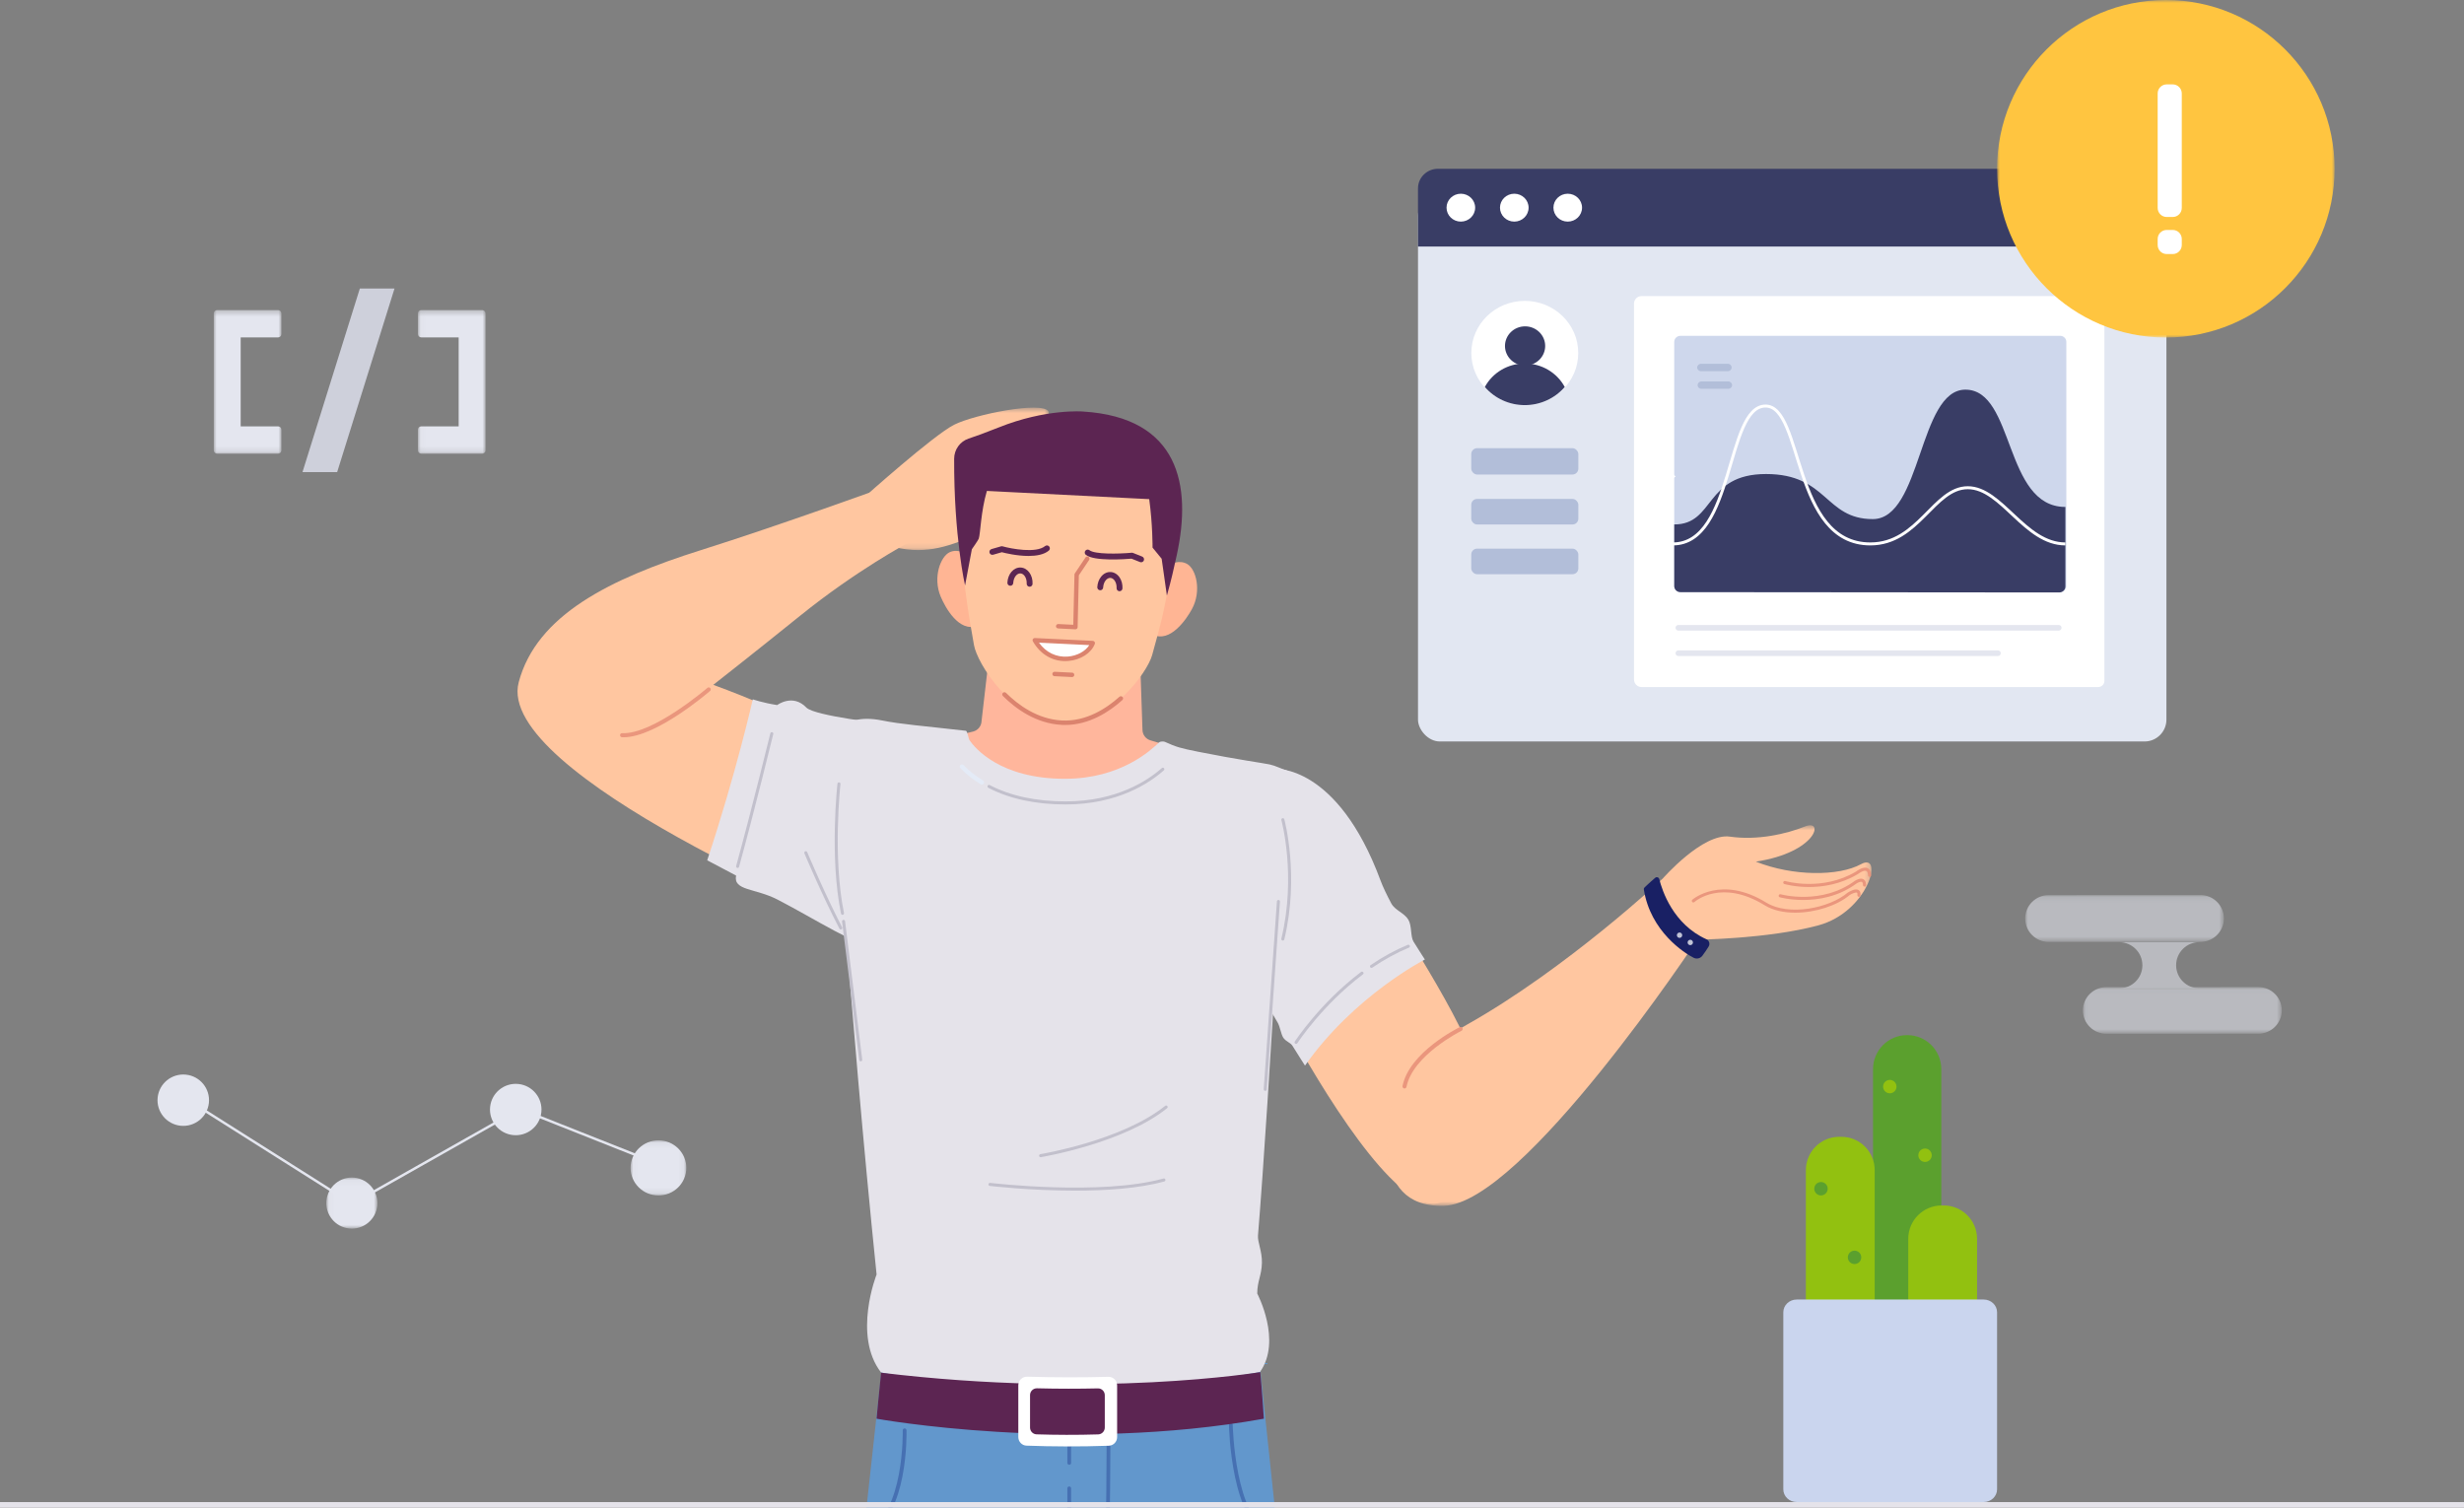<?xml version="1.0" encoding="UTF-8"?>
<svg width="438px" height="268px" viewBox="0 0 438 268" version="1.1" xmlns="http://www.w3.org/2000/svg" xmlns:xlink="http://www.w3.org/1999/xlink">
    <rect x="0" y="0" width="438" height="268" fill="#808080" stroke="none"/>
    <!-- Generator: Sketch 64 (93537) - https://sketch.com -->
    <title>插图</title>
    <desc>Created with Sketch.</desc>
    <defs>
        <polygon id="path-1" points="0.691 0.545 34.257 0.545 34.257 25.862 0.691 25.862"></polygon>
        <polygon id="path-3" points="0.656 0.598 86.774 0.598 86.774 68.244 0.656 68.244"></polygon>
        <polygon id="path-5" points="0 0.331 12.025 0.331 12.025 25.858 0 25.858"></polygon>
        <polygon id="path-7" points="0.026 0.331 12.051 0.331 12.051 25.858 0.026 25.858"></polygon>
        <polygon id="path-9" points="0 0.101 35.317 0.101 35.317 8.428 0 8.428"></polygon>
        <polygon id="path-11" points="0.019 0.022 35.371 0.022 35.371 8.314 0.019 8.314"></polygon>
        <polygon id="path-13" points="0.038 0.05 9.12 0.05 9.12 9.132 0.038 9.132"></polygon>
        <polygon id="path-15" points="0.022 0.078 9.933 0.078 9.933 9.876 0.022 9.876"></polygon>
        <polygon id="path-17" points="6.69642857e-06 0 60 0 60 60 6.69642857e-06 60"></polygon>
    </defs>
    <g id="异常错误" stroke="none" stroke-width="1" fill="none" fill-rule="evenodd">
        <g id="浏览器版本不兼容" transform="translate(-267, -378)">
            <g transform="translate(24, 200)" id="浏览器不兼容提醒">
                <g transform="translate(243, 178)">
                    <g id="插图">
                        <g id="男_尴尬" transform="translate(87.994, 61.698)">
                            <g transform="translate(4, 10)">
                                <g id="编组" transform="translate(60.193, 0.22)">
                                    <mask id="mask-2" fill="white">
                                        <use xlink:href="#path-1"></use>
                                    </mask>
                                    <g id="Clip-2"></g>
                                    <path d="M1.538,16.37 C1.538,16.37 13.786,5.407 17.433,3.576 C21.081,1.746 32.97,-0.627 34.186,1.203 C35.401,3.034 20.608,16.052 21.014,17.679 C29.728,17.679 34.299,17.51 27.206,20.561 C20.112,23.613 16.062,25.862 10.996,25.862 C5.93,25.862 -1.906,23.286 1.538,16.37" id="Fill-1" fill="#FFC6A0" mask="url(#mask-2)"></path>
                                </g>
                                <path d="M111.094,58.079 L110.457,39.291 L84.558,38.569 L82.487,56.491 C82.457,57.37 81.841,58.126 80.991,58.338 C76.975,59.343 74.844,59.695 74.844,59.695 C74.844,59.695 77.357,75.358 98.075,75.358 C118.794,75.358 119.798,62.219 119.798,62.219 C119.798,62.219 116.03,60.922 112.513,59.904 C111.695,59.667 111.123,58.932 111.094,58.079" id="Fill-3" fill="#FFB69C"></path>
                                <path d="M81.689,39.541 C78.473,40.761 76.031,36.267 75.224,34.357 C73.781,30.943 75.197,27.178 76.852,26.448 C78.367,25.781 79.856,26.815 79.856,26.815 C79.856,26.815 82.353,29.422 82.702,34.688 C82.911,37.84 81.689,39.541 81.689,39.541" id="Fill-19" fill="#FFB594"></path>
                                <path d="M112.93,41.102 C116.01,42.637 118.884,38.407 119.876,36.587 C121.65,33.334 120.613,29.447 119.038,28.555 C117.597,27.74 116.013,28.621 116.013,28.621 C116.013,28.621 113.271,30.966 112.402,36.171 C111.883,39.287 112.93,41.102 112.93,41.102" id="Fill-21" fill="#FFB594"></path>
                                <path d="M98.283,6.27 C84.872,5.6 77.504,15.822 79.174,29.605 C79.994,36.378 79.958,36.244 81.149,43.005 C81.69,46.079 87.719,56.285 96.814,56.739 C105.316,57.164 111.962,47.835 112.807,44.761 C114.587,38.283 114.675,38.138 115.892,31.439 C118.374,17.78 112.596,6.985 99.185,6.315 L98.283,6.27 Z" id="Fill-23" fill="#FFC6A0"></path>
                                <path d="M97.345,57.171 C97.152,57.171 96.957,57.166 96.761,57.157 C92.127,56.925 88.505,54.234 86.283,52.017 C86.13,51.864 86.129,51.616 86.282,51.462 C86.433,51.308 86.681,51.308 86.835,51.461 C88.96,53.58 92.414,56.153 96.8,56.373 C101.106,56.583 104.72,54.2 106.994,52.158 C107.154,52.014 107.401,52.027 107.545,52.189 C107.689,52.351 107.675,52.599 107.515,52.743 C105.234,54.791 101.656,57.171 97.345,57.171" id="Fill-25" fill="#DB836E"></path>
                                <path d="M99.153,6.629 C99.148,6.629 99.143,6.629 99.138,6.629 L98.237,6.584 C98.079,6.575 97.957,6.441 97.964,6.282 C97.973,6.122 98.106,6.001 98.265,6.008 L99.167,6.053 C99.325,6.061 99.447,6.196 99.439,6.355 C99.432,6.509 99.304,6.629 99.153,6.629" id="Fill-27" fill="#EA967D"></path>
                                <path d="M107.013,33.396 C107.005,33.396 106.996,33.396 106.987,33.395 C106.699,33.38 106.478,33.135 106.492,32.847 C106.517,32.357 106.395,31.876 106.159,31.527 C105.95,31.219 105.676,31.042 105.385,31.027 C105.102,31.013 104.804,31.162 104.565,31.448 C104.296,31.771 104.128,32.238 104.104,32.727 C104.089,33.016 103.846,33.242 103.556,33.224 C103.269,33.209 103.047,32.964 103.062,32.675 C103.098,31.953 103.348,31.278 103.765,30.777 C104.218,30.233 104.813,29.951 105.437,29.982 C106.053,30.012 106.631,30.362 107.022,30.939 C107.387,31.48 107.57,32.176 107.534,32.899 C107.52,33.179 107.289,33.396 107.013,33.396" id="Fill-29" fill="#5C2552"></path>
                                <path d="M91.03,32.598 C91.022,32.598 91.013,32.598 91.004,32.597 C90.716,32.582 90.495,32.337 90.509,32.048 C90.556,31.094 90.05,30.261 89.402,30.229 C88.737,30.2 88.168,30.975 88.121,31.928 C88.106,32.217 87.871,32.441 87.573,32.425 C87.286,32.411 87.065,32.165 87.079,31.877 C87.155,30.331 88.186,29.117 89.454,29.184 C90.687,29.245 91.628,30.553 91.551,32.1 C91.537,32.38 91.306,32.598 91.03,32.598" id="Fill-31" fill="#5C2552"></path>
                                <path d="M99.174,40.166 C99.168,40.166 99.161,40.166 99.155,40.165 L96.087,40.012 C95.872,40.002 95.705,39.817 95.716,39.601 C95.727,39.384 95.919,39.218 96.126,39.228 L98.793,39.361 L99.003,30.434 C99.004,30.36 99.028,30.287 99.069,30.225 L100.963,27.396 C101.083,27.215 101.326,27.167 101.506,27.289 C101.685,27.41 101.732,27.654 101.611,27.833 L99.781,30.567 L99.565,39.783 C99.563,39.888 99.518,39.989 99.44,40.061 C99.368,40.128 99.272,40.166 99.174,40.166" id="Fill-33" fill="#DB836E"></path>
                                <path d="M98.58,48.654 C98.573,48.654 98.567,48.654 98.56,48.653 L95.445,48.498 C95.229,48.487 95.063,48.303 95.074,48.086 C95.084,47.87 95.278,47.702 95.484,47.714 L98.599,47.869 C98.814,47.88 98.98,48.064 98.97,48.28 C98.96,48.491 98.786,48.654 98.58,48.654" id="Fill-35" fill="#DB836E"></path>
                                <path d="M102.258,42.611 L102.258,42.611 C101.092,45.656 94.874,47.198 91.948,42.109 L102.258,42.611" id="Fill-37" fill="#FFFFFF"></path>
                                <path d="M92.689,42.538 C93.937,44.279 95.779,45.173 97.829,45.012 C99.464,44.884 100.943,44.073 101.638,42.974 L92.689,42.538 Z M97.351,45.816 C94.975,45.816 92.904,44.559 91.61,42.305 C91.538,42.181 91.54,42.027 91.614,41.905 C91.689,41.782 91.822,41.714 91.967,41.717 L102.276,42.219 C102.402,42.225 102.516,42.291 102.585,42.397 C102.654,42.502 102.668,42.634 102.623,42.752 C101.991,44.399 100.089,45.622 97.89,45.794 C97.708,45.809 97.528,45.816 97.351,45.816 L97.351,45.816 Z" id="Fill-39" fill="#DB836E"></path>
                                <path d="M83.434,15.568 C82.338,19.292 82.306,23.093 81.989,24.052 C81.904,24.308 80.762,25.939 80.762,25.939 L79.553,32.377 C79.553,32.377 77.563,23.705 77.616,9.845 C77.622,8.223 78.653,6.776 80.186,6.266 C81.445,5.848 83.197,5.219 85.496,4.298 C93.953,0.905 100.525,1.454 100.525,1.454 C117.606,2.514 119.891,14.556 117.193,26.953 C116.625,29.564 116.241,31.288 115.434,34.169 L114.503,27.625 L112.883,25.642 C112.883,25.642 112.915,21.589 112.291,17.027 L83.434,15.568 Z" id="Fill-41" fill="#5C2552"></path>
                                <path d="M90.835,27.126 C88.772,27.126 86.667,26.615 86.092,26.464 L84.548,26.909 C84.273,26.988 83.983,26.828 83.903,26.55 C83.824,26.272 83.984,25.982 84.261,25.903 L85.944,25.418 C86.036,25.392 86.134,25.391 86.227,25.417 C87.786,25.851 92.181,26.69 93.778,25.372 C94.001,25.189 94.329,25.222 94.511,25.444 C94.694,25.667 94.662,25.997 94.44,26.181 C93.572,26.897 92.213,27.126 90.835,27.126" id="Fill-43" fill="#5C2552"></path>
                                <path d="M110.85,28.25 C110.786,28.25 110.721,28.238 110.657,28.212 L109.146,27.609 C108.055,27.702 102.524,28.112 101.028,26.931 C100.802,26.753 100.762,26.424 100.94,26.197 C101.119,25.97 101.446,25.93 101.673,26.109 C102.609,26.847 106.772,26.775 109.176,26.556 C109.258,26.548 109.34,26.561 109.416,26.59 L111.043,27.24 C111.31,27.348 111.441,27.652 111.335,27.92 C111.253,28.125 111.057,28.25 110.85,28.25" id="Fill-45" fill="#5C2552"></path>
                                <path d="M83.617,188.129 C83.484,188.129 83.366,188.031 83.345,187.895 C83.321,187.744 83.425,187.603 83.575,187.579 C83.796,187.545 83.936,187.477 83.961,187.395 C84.033,187.152 83.562,186.557 83.209,186.238 C79.505,183.701 76.075,176.824 77.416,172.123 C79.897,163.424 74.666,159.921 74.613,159.887 C74.485,159.804 74.448,159.633 74.53,159.504 C74.613,159.377 74.783,159.338 74.911,159.422 C74.968,159.458 80.537,163.186 77.946,172.275 C76.665,176.764 79.964,183.347 83.549,185.805 C83.766,185.996 84.69,186.875 84.49,187.552 C84.398,187.861 84.119,188.054 83.66,188.126 C83.645,188.128 83.632,188.129 83.617,188.129" id="Fill-47" fill="#EA967D"></path>
                                <path d="M87.519,189.014 C87.403,189.014 87.295,188.94 87.257,188.823 C87.21,188.678 87.29,188.522 87.435,188.474 C87.722,188.381 88.072,188.215 88.113,187.956 C88.178,187.553 87.579,186.945 87.186,186.656 C81.893,181.579 81.978,174.56 81.979,174.49 C81.983,174.337 82.13,174.232 82.261,174.22 C82.413,174.223 82.534,174.349 82.531,174.501 C82.529,174.569 82.454,181.352 87.539,186.233 C87.643,186.305 88.795,187.176 88.658,188.042 C88.59,188.473 88.235,188.795 87.604,189 C87.575,189.01 87.547,189.014 87.519,189.014" id="Fill-49" fill="#EA967D"></path>
                                <path d="M85.624,188.603 C85.503,188.603 85.392,188.523 85.358,188.4 C85.318,188.254 85.403,188.101 85.55,188.06 C85.748,188.005 85.991,187.904 86.029,187.739 C86.088,187.483 85.725,187.058 85.552,186.903 C79.53,182.164 79.499,174.419 79.499,174.341 C79.5,174.189 79.624,174.065 79.775,174.065 L79.777,174.065 C79.928,174.066 80.052,174.191 80.051,174.344 C80.051,174.419 80.087,181.899 85.904,186.478 C85.999,186.562 86.714,187.22 86.566,187.863 C86.487,188.208 86.195,188.454 85.698,188.593 C85.673,188.6 85.648,188.603 85.624,188.603" id="Fill-51" fill="#EA967D"></path>
                                <path d="M69.385,24.815 L65.603,14.781 C65.603,14.781 46.418,21.741 32.638,26.08 C16.436,31.182 3.401,37.621 0.214,49.563 C-4.166,65.973 60.199,92.482 60.199,92.482 C72.763,90.854 73.844,65.225 54.795,59.53 C49.931,55.462 34.799,50.038 34.799,50.038 C34.799,50.038 41.936,44.452 50.248,37.745 C60.259,29.666 69.385,24.815 69.385,24.815" id="Fill-53" fill="#FFC6A0"></path>
                                <path d="M133.347,65.669 C133.347,65.669 122.476,82.032 136.125,109.432 C143.169,122.484 155.73,142.859 163.146,142.247 C169.761,141.702 172.502,123.434 169.089,114.476 C165.677,105.519 151.039,83.502 151.039,83.502 C151.039,83.502 147.744,67.666 133.347,65.669" id="Fill-55" fill="#FFC6A0"></path>
                                <g id="编组" transform="translate(153.912, 74.403)">
                                    <mask id="mask-4" fill="white">
                                        <use xlink:href="#path-3"></use>
                                    </mask>
                                    <g id="Clip-58"></g>
                                    <path d="M1.38,50.874 C1.38,50.874 2.592,42.938 14.879,36.026 C32.59,26.064 49.684,10.049 49.684,10.049 C49.684,10.049 56.778,1.925 61.605,2.616 C66.431,3.308 71.522,2.188 74.97,0.803 C78.417,-0.581 77.046,5.426 66.21,7.058 C72.802,9.686 80.93,9.686 84.903,7.511 C89.02,5.257 86.281,15.966 77.318,18.388 C68.353,20.81 55.802,20.928 55.802,20.928 C55.802,20.928 24.768,67.839 10.774,68.237 C-3.22,68.635 1.38,50.874 1.38,50.874" id="Fill-57" fill="#FFC6A0" mask="url(#mask-4)"></path>
                                </g>
                                <path d="M227.122,90.537 C225.109,90.537 223.185,90.138 221.694,89.22 C214.029,84.499 209.391,88.476 209.198,88.647 C209.084,88.749 208.91,88.737 208.808,88.623 C208.708,88.509 208.719,88.335 208.832,88.233 C208.882,88.189 213.955,83.804 221.982,88.748 C225.946,91.19 233.15,89.766 236.471,86.96 C236.713,86.801 237.806,86.144 238.4,86.52 C238.672,86.691 238.782,87.013 238.728,87.475 C238.71,87.627 238.571,87.736 238.422,87.718 C238.27,87.7 238.163,87.562 238.181,87.411 C238.206,87.188 238.18,87.034 238.107,86.988 C237.892,86.853 237.208,87.143 236.796,87.405 C234.599,89.264 230.718,90.537 227.122,90.537" id="Fill-59" fill="#EA967D"></path>
                                <path d="M229.581,85.974 C227.006,85.974 225.225,85.452 225.19,85.442 C225.045,85.398 224.962,85.244 225.006,85.098 C225.05,84.951 225.205,84.869 225.349,84.912 C225.414,84.932 231.903,86.825 237.952,83.217 C238.05,83.137 239.195,82.255 239.989,82.62 C240.384,82.802 240.598,83.231 240.626,83.896 C240.632,84.049 240.514,84.178 240.362,84.184 C240.199,84.187 240.082,84.072 240.076,83.92 C240.063,83.617 239.998,83.233 239.76,83.123 C239.39,82.954 238.645,83.369 238.264,83.672 C235.197,85.503 232.029,85.974 229.581,85.974" id="Fill-61" fill="#EA967D"></path>
                                <path d="M228.55,88.277 C226.116,88.277 224.417,87.809 224.381,87.799 C224.235,87.758 224.151,87.605 224.192,87.458 C224.233,87.311 224.386,87.226 224.532,87.267 C224.604,87.288 231.793,89.259 237.749,84.863 C237.854,84.795 238.678,84.279 239.256,84.595 C239.566,84.764 239.723,85.112 239.723,85.63 C239.723,85.783 239.6,85.907 239.447,85.907 C239.296,85.907 239.171,85.783 239.171,85.63 C239.171,85.424 239.141,85.162 238.993,85.081 C238.762,84.955 238.266,85.187 238.061,85.318 C234.826,87.707 231.24,88.277 228.55,88.277" id="Fill-63" fill="#EA967D"></path>
                                <path d="M135.69,206.252 L151.176,412.459 C141.035,420.205 126.728,414.824 126.728,414.824 L102.958,224.939 C102.697,222.858 100.934,221.297 98.844,221.297 C96.751,221.297 94.986,222.863 94.729,224.948 L71.427,414.459 C58.09,418.584 47.037,413.004 47.037,413.004 L60.935,205.438 C59.585,202.455 61.472,201.407 61.472,201.407 L64.827,170.803 L131.901,170.608 L135.15,201.371 C135.15,201.371 136.738,202.071 135.69,206.252" id="Fill-79" fill="#6297CC"></path>
                                <path d="M65.332,56.953 C76.76,58.83 79.653,67.056 79.653,67.056 C84.492,81.141 76.249,99.643 65.16,97.417 C60.094,96.399 52.9,91.662 46.212,88.205 C42.255,86.158 38.312,86.65 38.853,83.938 L33.719,81.226 C38.853,65.767 41.825,52.614 41.825,52.614 C41.825,52.614 43.64,53.249 46.158,53.631 C46.158,53.631 48.941,51.529 51.373,54.105 C52.994,55.597 65.332,56.953 65.332,56.953" id="Fill-81" fill="#E5E3EA"></path>
                                <path d="M131.966,172.201 C95.077,178.811 64.617,172.264 64.617,172.264 C59.541,165.683 63.828,154.848 63.828,154.848 C58.971,107.565 55.943,60.547 55.943,60.547 C55.943,60.547 56.686,54.739 64.792,56.366 C68.275,57.065 71.75,57.293 79.71,58.203 C79.951,58.231 80.191,59.655 80.329,59.855 C81.305,61.279 85.801,66.738 97.289,66.738 C107.263,66.738 112.638,61.602 114.045,60.271 C114.263,60.066 114.873,60.078 115.078,60.17 C117.107,61.09 117.775,61.283 120.972,61.925 C127.823,63.301 132.683,63.961 133.695,64.185 C134.801,64.429 135.648,64.922 136.777,65.265 C136.777,65.265 133.693,122.721 131.626,147.907 C131.528,149.106 132.374,150.722 132.324,152.784 C132.271,155.048 131.492,156.026 131.492,158.236 C131.492,158.236 135.946,166.634 131.966,172.201" id="Fill-83" fill="#E5E3EA"></path>
                                <path d="M139.981,117.718 C139.981,117.718 139.09,116.346 137.765,114.213 C137.374,113.582 136.548,113.456 136.092,112.708 C135.707,112.076 135.529,110.751 135.114,110.056 C132.345,105.419 129.236,99.674 127.564,95.478 C123.364,84.94 124.006,64.97 134.55,64.97 C134.55,64.97 145.69,64.012 153.409,84.814 C153.837,85.968 154.525,87.395 155.321,88.892 C155.976,90.123 157.641,90.571 158.356,91.786 C159.006,92.889 158.708,94.771 159.274,95.685 C160.437,97.559 161.292,98.859 161.292,98.859 C161.292,98.859 148.765,105.243 139.981,117.718" id="Fill-85" fill="#E5E3EA"></path>
                                <path d="M82.544,67.77 C82.474,67.77 82.404,67.752 82.34,67.713 C81.002,66.891 79.784,65.93 78.721,64.856 C78.569,64.703 78.57,64.454 78.723,64.302 C78.877,64.149 79.124,64.15 79.277,64.304 C80.295,65.332 81.463,66.254 82.748,67.043 C82.932,67.156 82.99,67.398 82.877,67.583 C82.804,67.704 82.676,67.77 82.544,67.77" id="Fill-87" fill="#E4EBF7"></path>
                                <path d="M157.671,121.785 C157.647,121.785 157.624,121.782 157.6,121.778 C157.405,121.738 157.278,121.548 157.317,121.353 C158.513,115.353 167.121,111.063 167.487,110.884 C167.666,110.795 167.881,110.871 167.969,111.049 C168.056,111.229 167.982,111.444 167.803,111.532 C167.717,111.575 159.149,115.845 158.024,121.494 C157.989,121.666 157.839,121.785 157.671,121.785" id="Fill-89" fill="#EA967D"></path>
                                <path d="M98.073,188.678 C97.888,188.678 97.739,188.528 97.739,188.343 L97.739,183.235 C97.739,183.05 97.888,182.9 98.073,182.9 C98.257,182.9 98.407,183.05 98.407,183.235 L98.407,188.343 C98.407,188.528 98.257,188.678 98.073,188.678" id="Fill-91" fill="#4670B2"></path>
                                <path d="M98.204,213.038 C98.033,213.038 97.888,212.908 97.872,212.734 C97.855,212.55 97.99,212.386 98.174,212.368 C98.234,212.363 104.187,211.77 104.33,208.758 C104.716,200.609 104.721,183.407 104.721,183.234 C104.721,183.049 104.87,182.9 105.055,182.9 C105.239,182.9 105.389,183.049 105.389,183.234 C105.389,183.407 105.384,200.625 104.997,208.789 C104.826,212.381 98.504,213.011 98.235,213.036 C98.225,213.038 98.215,213.038 98.204,213.038" id="Fill-93" fill="#4670B2"></path>
                                <path d="M98.073,220.896 C98.019,220.896 97.965,220.883 97.916,220.856 L80.301,211.426 C80.137,211.339 80.076,211.136 80.163,210.973 C80.249,210.81 80.452,210.748 80.614,210.835 L97.739,220.002 L97.739,192.861 C97.739,192.676 97.888,192.526 98.073,192.526 C98.257,192.526 98.407,192.676 98.407,192.861 L98.407,220.561 C98.407,220.679 98.345,220.787 98.245,220.848 C98.192,220.88 98.132,220.896 98.073,220.896" id="Fill-99" fill="#4670B2"></path>
                                <path d="M133.842,201.152 C133.81,201.152 133.777,201.148 133.744,201.138 C126.888,199.028 126.476,182.236 126.461,181.522 C126.458,181.337 126.605,181.184 126.789,181.18 C126.989,181.185 127.126,181.324 127.129,181.509 C127.133,181.679 127.543,198.528 133.939,200.497 C134.116,200.551 134.215,200.739 134.161,200.915 C134.117,201.06 133.984,201.152 133.842,201.152" id="Fill-117" fill="#4670B2"></path>
                                <path d="M62.286,200.892 C62.159,200.892 62.037,200.819 61.982,200.693 C61.906,200.525 61.982,200.326 62.15,200.251 C68.767,197.283 68.482,182.703 68.478,182.555 C68.473,182.37 68.619,182.216 68.803,182.212 C68.98,182.204 69.141,182.354 69.145,182.538 C69.161,183.157 69.444,197.714 62.423,200.863 C62.379,200.883 62.332,200.892 62.286,200.892" id="Fill-119" fill="#4670B2"></path>
                                <path d="M97.437,71.297 C92.086,71.297 87.46,70.302 83.69,68.337 C83.557,68.268 83.506,68.104 83.575,67.972 C83.642,67.839 83.804,67.787 83.938,67.856 C87.632,69.78 92.173,70.756 97.437,70.756 C106.49,70.756 112.032,67.044 114.531,64.831 C114.643,64.733 114.813,64.743 114.912,64.856 C115.01,64.967 114.999,65.139 114.888,65.238 C112.333,67.501 106.668,71.297 97.437,71.297" id="Fill-131" fill="#C2C0CC"></path>
                                <path d="M132.912,122.212 C132.906,122.212 132.899,122.212 132.893,122.211 C132.744,122.201 132.632,122.072 132.643,121.922 L134.992,88.526 C135.002,88.376 135.131,88.26 135.28,88.274 C135.428,88.285 135.54,88.414 135.53,88.563 L133.181,121.961 C133.171,122.103 133.052,122.212 132.912,122.212" id="Fill-133" fill="#C2C0CC"></path>
                                <path d="M61.009,116.957 C60.875,116.957 60.759,116.857 60.742,116.719 L57.689,92.114 C57.67,91.965 57.775,91.83 57.923,91.812 C58.07,91.794 58.205,91.899 58.224,92.047 L61.277,116.653 C61.296,116.801 61.191,116.937 61.043,116.955 C61.031,116.957 61.021,116.957 61.009,116.957" id="Fill-135" fill="#C2C0CC"></path>
                                <path d="M151.798,100.352 C151.711,100.352 151.626,100.31 151.575,100.233 C151.491,100.109 151.523,99.94 151.646,99.857 C153.818,98.377 156.042,97.163 158.254,96.25 C158.391,96.193 158.549,96.259 158.606,96.398 C158.662,96.536 158.597,96.694 158.459,96.751 C156.281,97.65 154.091,98.846 151.949,100.305 C151.903,100.336 151.85,100.352 151.798,100.352" id="Fill-137" fill="#C2C0CC"></path>
                                <path d="M138.392,113.863 C138.341,113.863 138.29,113.849 138.245,113.82 C138.12,113.738 138.085,113.57 138.166,113.445 C138.21,113.376 142.68,106.545 149.956,101.068 C150.075,100.978 150.245,101.003 150.333,101.122 C150.423,101.242 150.398,101.412 150.28,101.501 C143.079,106.921 138.662,113.672 138.618,113.74 C138.566,113.82 138.48,113.863 138.392,113.863" id="Fill-139" fill="#C2C0CC"></path>
                                <path d="M136.044,95.495 C136.022,95.495 136.001,95.492 135.98,95.487 C135.835,95.452 135.746,95.306 135.781,95.161 C138.474,83.964 135.811,74.178 135.783,74.08 C135.743,73.936 135.827,73.787 135.971,73.746 C136.117,73.706 136.263,73.791 136.304,73.934 C136.331,74.033 139.031,83.956 136.306,95.287 C136.276,95.411 136.166,95.495 136.044,95.495" id="Fill-141" fill="#C2C0CC"></path>
                                <path d="M57.767,90.921 C57.641,90.921 57.529,90.833 57.502,90.705 C55.437,80.608 56.856,67.743 56.871,67.614 C56.887,67.466 57.02,67.36 57.169,67.376 C57.317,67.392 57.424,67.526 57.407,67.675 C57.392,67.803 55.984,80.584 58.032,90.596 C58.061,90.742 57.967,90.885 57.821,90.916 C57.803,90.92 57.785,90.921 57.767,90.921" id="Fill-143" fill="#C2C0CC"></path>
                                <path d="M92.984,134 C92.854,134 92.739,133.905 92.718,133.772 C92.694,133.624 92.793,133.485 92.941,133.461 C93.085,133.437 107.445,131.042 115.128,124.873 C115.244,124.779 115.414,124.798 115.507,124.916 C115.6,125.032 115.581,125.202 115.465,125.296 C107.671,131.555 93.173,133.972 93.027,133.996 C93.013,133.999 92.998,134 92.984,134" id="Fill-145" fill="#C2C0CC"></path>
                                <path d="M99.12,139.946 C91.084,139.946 84.065,139.12 83.949,139.105 C83.801,139.087 83.695,138.953 83.713,138.804 C83.731,138.655 83.869,138.551 84.013,138.567 C84.209,138.591 103.664,140.882 114.833,137.789 C114.98,137.75 115.126,137.835 115.165,137.979 C115.205,138.122 115.12,138.272 114.977,138.312 C110.435,139.569 104.545,139.946 99.12,139.946" id="Fill-147" fill="#C2C0CC"></path>
                                <path d="M210.614,98.199 C210.254,98.676 209.604,98.822 209.071,98.554 C207.443,97.737 201.375,93.876 200.213,86.396 C200.19,86.248 200.28,86.099 200.389,85.996 C201.114,85.312 201.781,84.724 202.231,84.339 C202.486,84.119 202.879,84.245 202.96,84.573 C203.475,86.635 205.433,92.601 211.341,95.261 C211.836,95.484 212.014,96.099 211.729,96.562 C211.449,97.016 211.07,97.594 210.614,98.199" id="Fill-149" fill="#192064"></path>
                                <path d="M207.039,94.539 C207.039,94.804 206.825,95.018 206.562,95.018 C206.298,95.018 206.085,94.804 206.085,94.539 C206.085,94.275 206.298,94.061 206.562,94.061 C206.825,94.061 207.039,94.275 207.039,94.539" id="Fill-151" fill="#C1C4D6"></path>
                                <path d="M208.947,95.829 C208.947,96.093 208.733,96.307 208.47,96.307 C208.206,96.307 207.993,96.093 207.993,95.829 C207.993,95.564 208.206,95.35 208.47,95.35 C208.733,95.35 208.947,95.564 208.947,95.829" id="Fill-153" fill="#C1C4D6"></path>
                                <path d="M63.82,180.484 C63.82,180.484 98.004,186.702 132.667,180.484 C132.374,175.769 132.035,172.202 132.035,172.202 C132.035,172.202 103.227,176.977 64.628,172.307 C64.167,176.721 63.82,180.484 63.82,180.484" id="Fill-155" fill="#5C2552"></path>
                                <path d="M89.021,174.541 L89.021,183.749 C89.021,184.568 89.66,185.245 90.476,185.275 C95.036,185.443 99.939,185.472 105.114,185.29 C105.932,185.262 106.585,184.583 106.585,183.762 L106.585,174.565 C106.585,173.705 105.887,173.019 105.031,173.042 C100.577,173.159 95.744,173.167 90.593,173.02 C89.736,172.995 89.021,173.68 89.021,174.541" id="Fill-157" fill="#FFFFFF"></path>
                                <path d="M91.106,176.287 L91.106,182.053 C91.106,182.705 91.614,183.243 92.263,183.264 C95.678,183.374 99.348,183.392 103.219,183.274 C103.87,183.255 104.393,182.715 104.393,182.062 L104.393,176.302 C104.393,175.624 103.844,175.081 103.169,175.096 C99.827,175.172 96.206,175.179 92.348,175.081 C91.671,175.065 91.106,175.607 91.106,176.287" id="Fill-159" fill="#5C2552"></path>
                                <path d="M39.123,82.582 C39.1,82.582 39.075,82.579 39.052,82.572 C38.908,82.532 38.823,82.383 38.863,82.239 C41.667,72.055 44.908,58.785 44.941,58.652 C44.976,58.506 45.125,58.417 45.267,58.453 C45.411,58.489 45.501,58.635 45.465,58.781 C45.432,58.914 42.189,72.192 39.383,82.383 C39.35,82.503 39.242,82.582 39.123,82.582" id="Fill-161" fill="#C2C0CC"></path>
                                <path d="M57.463,93.527 C57.365,93.527 57.272,93.475 57.224,93.382 C54.124,87.428 51.028,80.064 50.997,79.989 C50.939,79.852 51.003,79.693 51.141,79.635 C51.278,79.576 51.436,79.641 51.495,79.779 C51.525,79.853 54.613,87.197 57.701,93.131 C57.771,93.264 57.72,93.427 57.588,93.497 C57.548,93.517 57.505,93.527 57.463,93.527" id="Fill-163" fill="#C2C0CC"></path>
                                <path d="M18.86,59.355 C18.762,59.355 18.666,59.353 18.571,59.348 C18.372,59.339 18.219,59.169 18.228,58.97 C18.237,58.771 18.401,58.609 18.605,58.627 C24.079,58.879 33.658,50.66 33.755,50.578 C33.904,50.448 34.132,50.464 34.262,50.616 C34.392,50.767 34.375,50.995 34.224,51.125 C33.829,51.466 24.634,59.355 18.86,59.355" id="Fill-165" fill="#EA967D"></path>
                            </g>
                        </g>
                        <g id="编组" transform="translate(38, 51)">
                            <polygon id="Fill-1" fill="#CED0DB" points="25.964 0.291 15.771 32.916 21.933 32.916 32.127 0.291"></polygon>
                            <g transform="translate(0, 3.787)">
                                <g>
                                    <mask id="mask-6" fill="white">
                                        <use xlink:href="#path-5"></use>
                                    </mask>
                                    <g id="Clip-3"></g>
                                    <path d="M11.433,0.331 L4.783,0.331 L0.592,0.331 C0.265,0.331 -0,0.6 -0,0.932 L-0,5.187 L-0,21.003 L-0,25.257 C-0,25.589 0.265,25.858 0.592,25.858 L4.783,25.858 L11.433,25.858 C11.76,25.858 12.025,25.589 12.025,25.257 L12.025,21.604 C12.025,21.272 11.76,21.003 11.433,21.003 L4.783,21.003 L4.783,5.187 L11.433,5.187 C11.76,5.187 12.025,4.918 12.025,4.587 L12.025,0.932 C12.025,0.6 11.76,0.331 11.433,0.331" id="Fill-2" fill="#E4E6EF" mask="url(#mask-6)"></path>
                                </g>
                                <g transform="translate(36.263, 0)">
                                    <mask id="mask-8" fill="white">
                                        <use xlink:href="#path-7"></use>
                                    </mask>
                                    <g id="Clip-5"></g>
                                    <path d="M11.459,0.331 L7.268,0.331 L0.618,0.331 C0.291,0.331 0.026,0.6 0.026,0.932 L0.026,4.587 C0.026,4.918 0.291,5.187 0.618,5.187 L7.268,5.187 L7.268,21.003 L0.618,21.003 C0.291,21.003 0.026,21.272 0.026,21.604 L0.026,25.257 C0.026,25.589 0.291,25.858 0.618,25.858 L7.268,25.858 L11.459,25.858 C11.786,25.858 12.051,25.589 12.051,25.257 L12.051,21.604 L12.051,4.587 L12.051,0.932 C12.051,0.6 11.786,0.331 11.459,0.331" id="Fill-4" fill="#E4E6EF" mask="url(#mask-8)"></path>
                                </g>
                            </g>
                        </g>
                        <g id="编组-4" transform="translate(317, 184)">
                            <path d="M28.084,48.04 L15.951,48.04 L15.951,6.051 C15.951,2.709 18.652,4.61852778e-13 21.986,4.61852778e-13 L22.049,4.61852778e-13 C25.382,4.61852778e-13 28.084,2.709 28.084,6.051 L28.084,48.04 Z" id="Fill-1" fill="#5BA02E"></path>
                            <path d="M34.443,58.248 L22.211,58.248 L22.211,36.201 C22.211,32.929 24.867,30.277 28.143,30.277 L28.51,30.277 C31.787,30.277 34.443,32.929 34.443,36.201 L34.443,58.248 Z" id="Fill-3" fill="#92C110"></path>
                            <path d="M16.244,47.833 L4.012,47.833 L4.012,24.001 C4.012,20.729 6.657,18.077 9.92,18.077 L10.335,18.077 C13.599,18.077 16.244,20.729 16.244,24.001 L16.244,47.833 Z" id="Fill-5" fill="#92C110"></path>
                            <path d="M2.379,83 C1.065,83 0,81.986 0,80.734 L0,49.266 C0,48.014 1.065,47 2.379,47 L35.621,47 C36.935,47 38,48.014 38,49.266 L38,80.734 C38,81.986 36.935,83 35.621,83 L2.379,83 Z" id="Fill-7" fill="#CAD5EE"></path>
                            <path d="M20.122,9.15 C20.122,9.808 19.588,10.341 18.929,10.341 C18.27,10.341 17.736,9.808 17.736,9.15 C17.736,8.493 18.27,7.96 18.929,7.96 C19.588,7.96 20.122,8.493 20.122,9.15" id="Fill-9" fill="#92C110"></path>
                            <path d="M26.388,21.35 C26.388,22.008 25.853,22.541 25.194,22.541 C24.535,22.541 24.001,22.008 24.001,21.35 C24.001,20.693 24.535,20.16 25.194,20.16 C25.853,20.16 26.388,20.693 26.388,21.35" id="Fill-11" fill="#92C110"></path>
                            <path d="M7.89,27.301 C7.89,27.959 7.356,28.492 6.697,28.492 C6.038,28.492 5.504,27.959 5.504,27.301 C5.504,26.644 6.038,26.111 6.697,26.111 C7.356,26.111 7.89,26.644 7.89,27.301" id="Fill-13" fill="#5BA02E"></path>
                            <path d="M13.857,39.501 C13.857,40.159 13.323,40.692 12.664,40.692 C12.005,40.692 11.47,40.159 11.47,39.501 C11.47,38.844 12.005,38.311 12.664,38.311 C13.323,38.311 13.857,38.844 13.857,39.501" id="Fill-15" fill="#5BA02E"></path>
                        </g>
                        <g id="编组" opacity="0.568" transform="translate(360, 159)">
                            <g>
                                <mask id="mask-10" fill="white">
                                    <use xlink:href="#path-9"></use>
                                </mask>
                                <g id="Clip-2"></g>
                                <path d="M4.157,8.428 L31.164,8.416 C33.459,8.415 35.318,6.552 35.317,4.257 C35.316,1.961 33.456,0.1 31.161,0.101 L4.153,0.113 C1.858,0.114 -0.001,1.977 -0,4.272 C0.001,6.568 1.862,8.429 4.157,8.428" id="Fill-1" fill="#E4E6EF" mask="url(#mask-10)"></path>
                            </g>
                            <g transform="translate(10.238, 16.438)">
                                <mask id="mask-12" fill="white">
                                    <use xlink:href="#path-11"></use>
                                </mask>
                                <g id="Clip-4"></g>
                                <path d="M4.18,8.314 L31.214,8.303 C33.511,8.301 35.372,6.446 35.371,4.16 C35.37,1.874 33.508,0.021 31.211,0.022 L4.177,0.033 C1.879,0.034 0.018,1.888 0.019,4.176 C0.02,6.462 1.883,8.315 4.18,8.314" id="Fill-3" fill="#E4E6EF" mask="url(#mask-12)"></path>
                            </g>
                            <path d="M16.731,8.476 L16.731,8.474 L30.961,8.468 C28.676,8.469 26.826,10.309 26.827,12.576 C26.827,14.844 28.68,16.682 30.964,16.681 L16.734,16.687 L16.734,16.686 C19.002,16.665 20.834,14.835 20.833,12.578 C20.832,10.323 18.998,8.495 16.731,8.476" id="Fill-5" fill="#E4E6EF"></path>
                        </g>
                        <g id="编组" transform="translate(28, 191)">
                            <g transform="translate(29.966, 18.264)">
                                <mask id="mask-14" fill="white">
                                    <use xlink:href="#path-13"></use>
                                </mask>
                                <g id="Clip-2"></g>
                                <path d="M9.096,5.055 C8.84,7.549 6.611,9.364 4.116,9.108 C1.621,8.852 -0.194,6.623 0.062,4.127 C0.318,1.633 2.548,-0.182 5.042,0.075 C7.537,0.331 9.352,2.56 9.096,5.055" id="Fill-1" fill="#E4E6EF" mask="url(#mask-14)"></path>
                            </g>
                            <path d="M68.231,6.692 C67.973,9.201 65.725,11.026 63.21,10.768 C60.695,10.511 58.865,8.268 59.123,5.76 C59.382,3.252 61.63,1.427 64.144,1.685 C66.659,1.941 68.489,4.184 68.231,6.692" id="Fill-3" fill="#E4E6EF"></path>
                            <path d="M9.132,5.032 C8.874,7.541 6.626,9.365 4.11,9.108 C1.596,8.85 -0.234,6.608 0.024,4.1 C0.282,1.591 2.531,-0.233 5.045,0.024 C7.56,0.281 9.39,2.524 9.132,5.032" id="Fill-5" fill="#E4E6EF"></path>
                            <g transform="translate(84.07, 11.623)">
                                <mask id="mask-16" fill="white">
                                    <use xlink:href="#path-15"></use>
                                </mask>
                                <g id="Clip-8"></g>
                                <path d="M9.907,5.477 C9.627,8.169 7.194,10.126 4.472,9.85 C1.75,9.574 -0.23,7.168 0.049,4.477 C0.329,1.785 2.761,-0.172 5.484,0.103 C8.205,0.38 10.186,2.785 9.907,5.477" id="Fill-7" fill="#E4E6EF" mask="url(#mask-16)"></path>
                            </g>
                            <polygon id="Fill-9" fill="#E4E6EF" points="34.606 23.245 34.495 23.175 4.994 4.53 5.229 4.151 34.619 22.727 64.386 5.891 64.484 5.93 89.897 16.009 89.735 16.423 64.419 6.383"></polygon>
                        </g>
                        <g id="网页" transform="translate(252.063, 30)">
                            <g>
                                <rect id="矩形" fill="#E2E7F2" fill-rule="nonzero" x="0" y="4.488" width="133.039" height="97.314" rx="3.889"></rect>
                                <g id="分组-2" transform="translate(38.377, 22.617)">
                                    <path d="M0.022,68.175 L0.022,1.346 C0.022,0.612 0.617,0.016 1.352,0.016 L82.307,0.016 C83.042,0.016 83.637,0.612 83.637,1.346 L83.637,68.436 L83.637,68.436 C83.637,69.027 83.146,69.505 82.541,69.505 L1.352,69.505 C0.617,69.505 0.022,68.91 0.022,68.175 Z" id="Fill-30" fill="#FFFFFF"></path>
                                    <path d="M8.269,52.637 C7.664,52.637 7.173,52.159 7.173,51.568 L7.173,8.147 C7.173,7.556 7.664,7.078 8.269,7.078 L75.773,7.078 C76.378,7.078 76.869,7.556 76.869,8.147 L76.869,51.568 C76.869,52.159 76.378,52.637 75.773,52.637 L8.269,52.637 Z" id="Fill-32" fill="#CED7EC"></path>
                                    <path d="M16.706,13.359 L11.92,13.359 C11.549,13.359 11.249,13.066 11.249,12.705 C11.249,12.344 11.549,12.051 11.92,12.051 L16.706,12.051 C17.076,12.051 17.376,12.344 17.376,12.705 C17.376,13.066 17.076,13.359 16.706,13.359" id="Fill-34" fill="#B2BED9"></path>
                                    <path d="M16.783,16.496 L11.997,16.496 C11.627,16.496 11.327,16.203 11.327,15.842 C11.327,15.481 11.627,15.188 11.997,15.188 L16.783,15.188 C17.153,15.188 17.454,15.481 17.454,15.842 C17.454,16.203 17.153,16.496 16.783,16.496" id="Fill-36" fill="#B2BED9"></path>
                                    <path d="M7.173,40.606 C14.427,40.606 12.501,31.644 23.486,31.644 C34.472,31.644 33.9,39.655 42.468,39.655 C51.169,39.655 50.593,16.646 58.93,16.646 C67.729,16.646 65.743,37.496 76.703,37.496 L76.703,51.626 C76.703,52.216 76.212,52.695 75.606,52.695 L8.269,52.638 C7.664,52.638 7.173,52.159 7.173,51.569 L7.173,40.606 Z" id="Fill-38" fill="#393D65"></path>
                                    <path d="M6.926,44.068 C17.886,44.068 16.333,19.562 23.396,19.562 C30.125,19.562 28.104,44.068 42.038,44.068 C50.606,44.068 53.301,34.078 59.354,34.078 C65.406,34.078 69.45,44.068 76.703,44.068" id="Stroke-40" stroke="#FFFFFF" stroke-width="0.528"></path>
                                    <line x1="7.906" y1="58.977" x2="75.517" y2="58.977" id="Stroke-42" stroke="#E4E6EF" stroke-width="0.998" stroke-linecap="round" stroke-linejoin="round"></line>
                                    <line x1="7.906" y1="63.492" x2="64.712" y2="63.492" id="Stroke-44" stroke="#E4E6EF" stroke-width="0.998" stroke-linecap="round" stroke-linejoin="round"></line>
                                </g>
                                <path d="M3.564,0 L129.409,0 C131.377,0 132.973,1.556 132.973,3.474 L132.973,13.828 L0,13.828 L0,3.474 C0,1.556 1.595,0 3.564,0 Z" id="路径" fill="#393D65" fill-rule="nonzero"></path>
                                <ellipse id="椭圆形" fill="#FFFFFF" fill-rule="nonzero" cx="7.617" cy="6.914" rx="2.543" ry="2.48"></ellipse>
                                <ellipse id="椭圆形" fill="#FFFFFF" fill-rule="nonzero" cx="17.117" cy="6.914" rx="2.543" ry="2.48"></ellipse>
                                <ellipse id="椭圆形" fill="#FFFFFF" fill-rule="nonzero" cx="26.618" cy="6.914" rx="2.543" ry="2.48"></ellipse>
                                <polygon id="路径" fill="#FFFFFF" fill-rule="nonzero" points="44.172 55.881 42.535 54.681 44.172 53.484 45.808 54.681"></polygon>
                                <rect id="矩形" fill="#B2BED9" fill-rule="nonzero" x="9.467" y="49.665" width="19.035" height="4.686" rx="1.05"></rect>
                                <rect id="矩形" fill="#B2BED9" fill-rule="nonzero" x="9.467" y="58.687" width="19.035" height="4.544" rx="1.034"></rect>
                                <rect id="矩形" fill="#B2BED9" fill-rule="nonzero" x="9.467" y="67.525" width="19.035" height="4.544" rx="1.034"></rect>
                                <ellipse id="椭圆形" fill="#FFFFFF" fill-rule="nonzero" cx="18.984" cy="32.747" rx="9.503" ry="9.265"></ellipse>
                                <path d="M18.984,42.012 C21.723,42.014 24.323,40.834 26.085,38.79 C24.696,36.22 21.962,34.611 18.983,34.611 C16.004,34.611 13.27,36.22 11.881,38.79 C13.644,40.834 16.245,42.014 18.984,42.012 L18.984,42.012 Z" id="路径" fill="#393D65" fill-rule="nonzero"></path>
                                <ellipse id="椭圆形" fill="#393D65" fill-rule="nonzero" cx="19.035" cy="31.495" rx="3.574" ry="3.485"></ellipse>
                            </g>
                        </g>
                        <g id="分组" transform="translate(355, 0)">
                            <g>
                                <mask id="mask-18" fill="white">
                                    <use xlink:href="#path-17"></use>
                                </mask>
                                <g id="Clip-2"></g>
                                <path d="M30,-6.69642858e-06 C13.431,-6.69642858e-06 6.69642857e-06,13.431 6.69642857e-06,30 C6.69642857e-06,46.568 13.431,60 30,60 C46.569,60 60,46.568 60,30 C60,13.431 46.569,-6.69642858e-06 30,-6.69642858e-06" id="Fill-1" fill="#FFC540" mask="url(#mask-18)"></path>
                            </g>
                            <path d="M31.225,38.571 L30.154,38.571 C29.266,38.571 28.547,37.852 28.547,36.964 L28.547,16.607 C28.547,15.72 29.266,15 30.154,15 L31.225,15 C32.113,15 32.832,15.72 32.832,16.607 L32.832,36.964 C32.832,37.852 32.113,38.571 31.225,38.571" id="Fill-3" fill="#FFFFFF"></path>
                            <path d="M31.225,45.16 L30.154,45.16 C29.266,45.16 28.547,44.44 28.547,43.552 L28.547,42.481 C28.547,41.593 29.266,40.874 30.154,40.874 L31.225,40.874 C32.113,40.874 32.832,41.593 32.832,42.481 L32.832,43.552 C32.832,44.44 32.113,45.16 31.225,45.16" id="Fill-5" fill="#FFFFFF"></path>
                        </g>
                        <rect id="矩形" fill="#E5E3EA" x="0" y="267" width="438" height="1"></rect>
                    </g>
                </g>
            </g>
        </g>
    </g>
</svg>